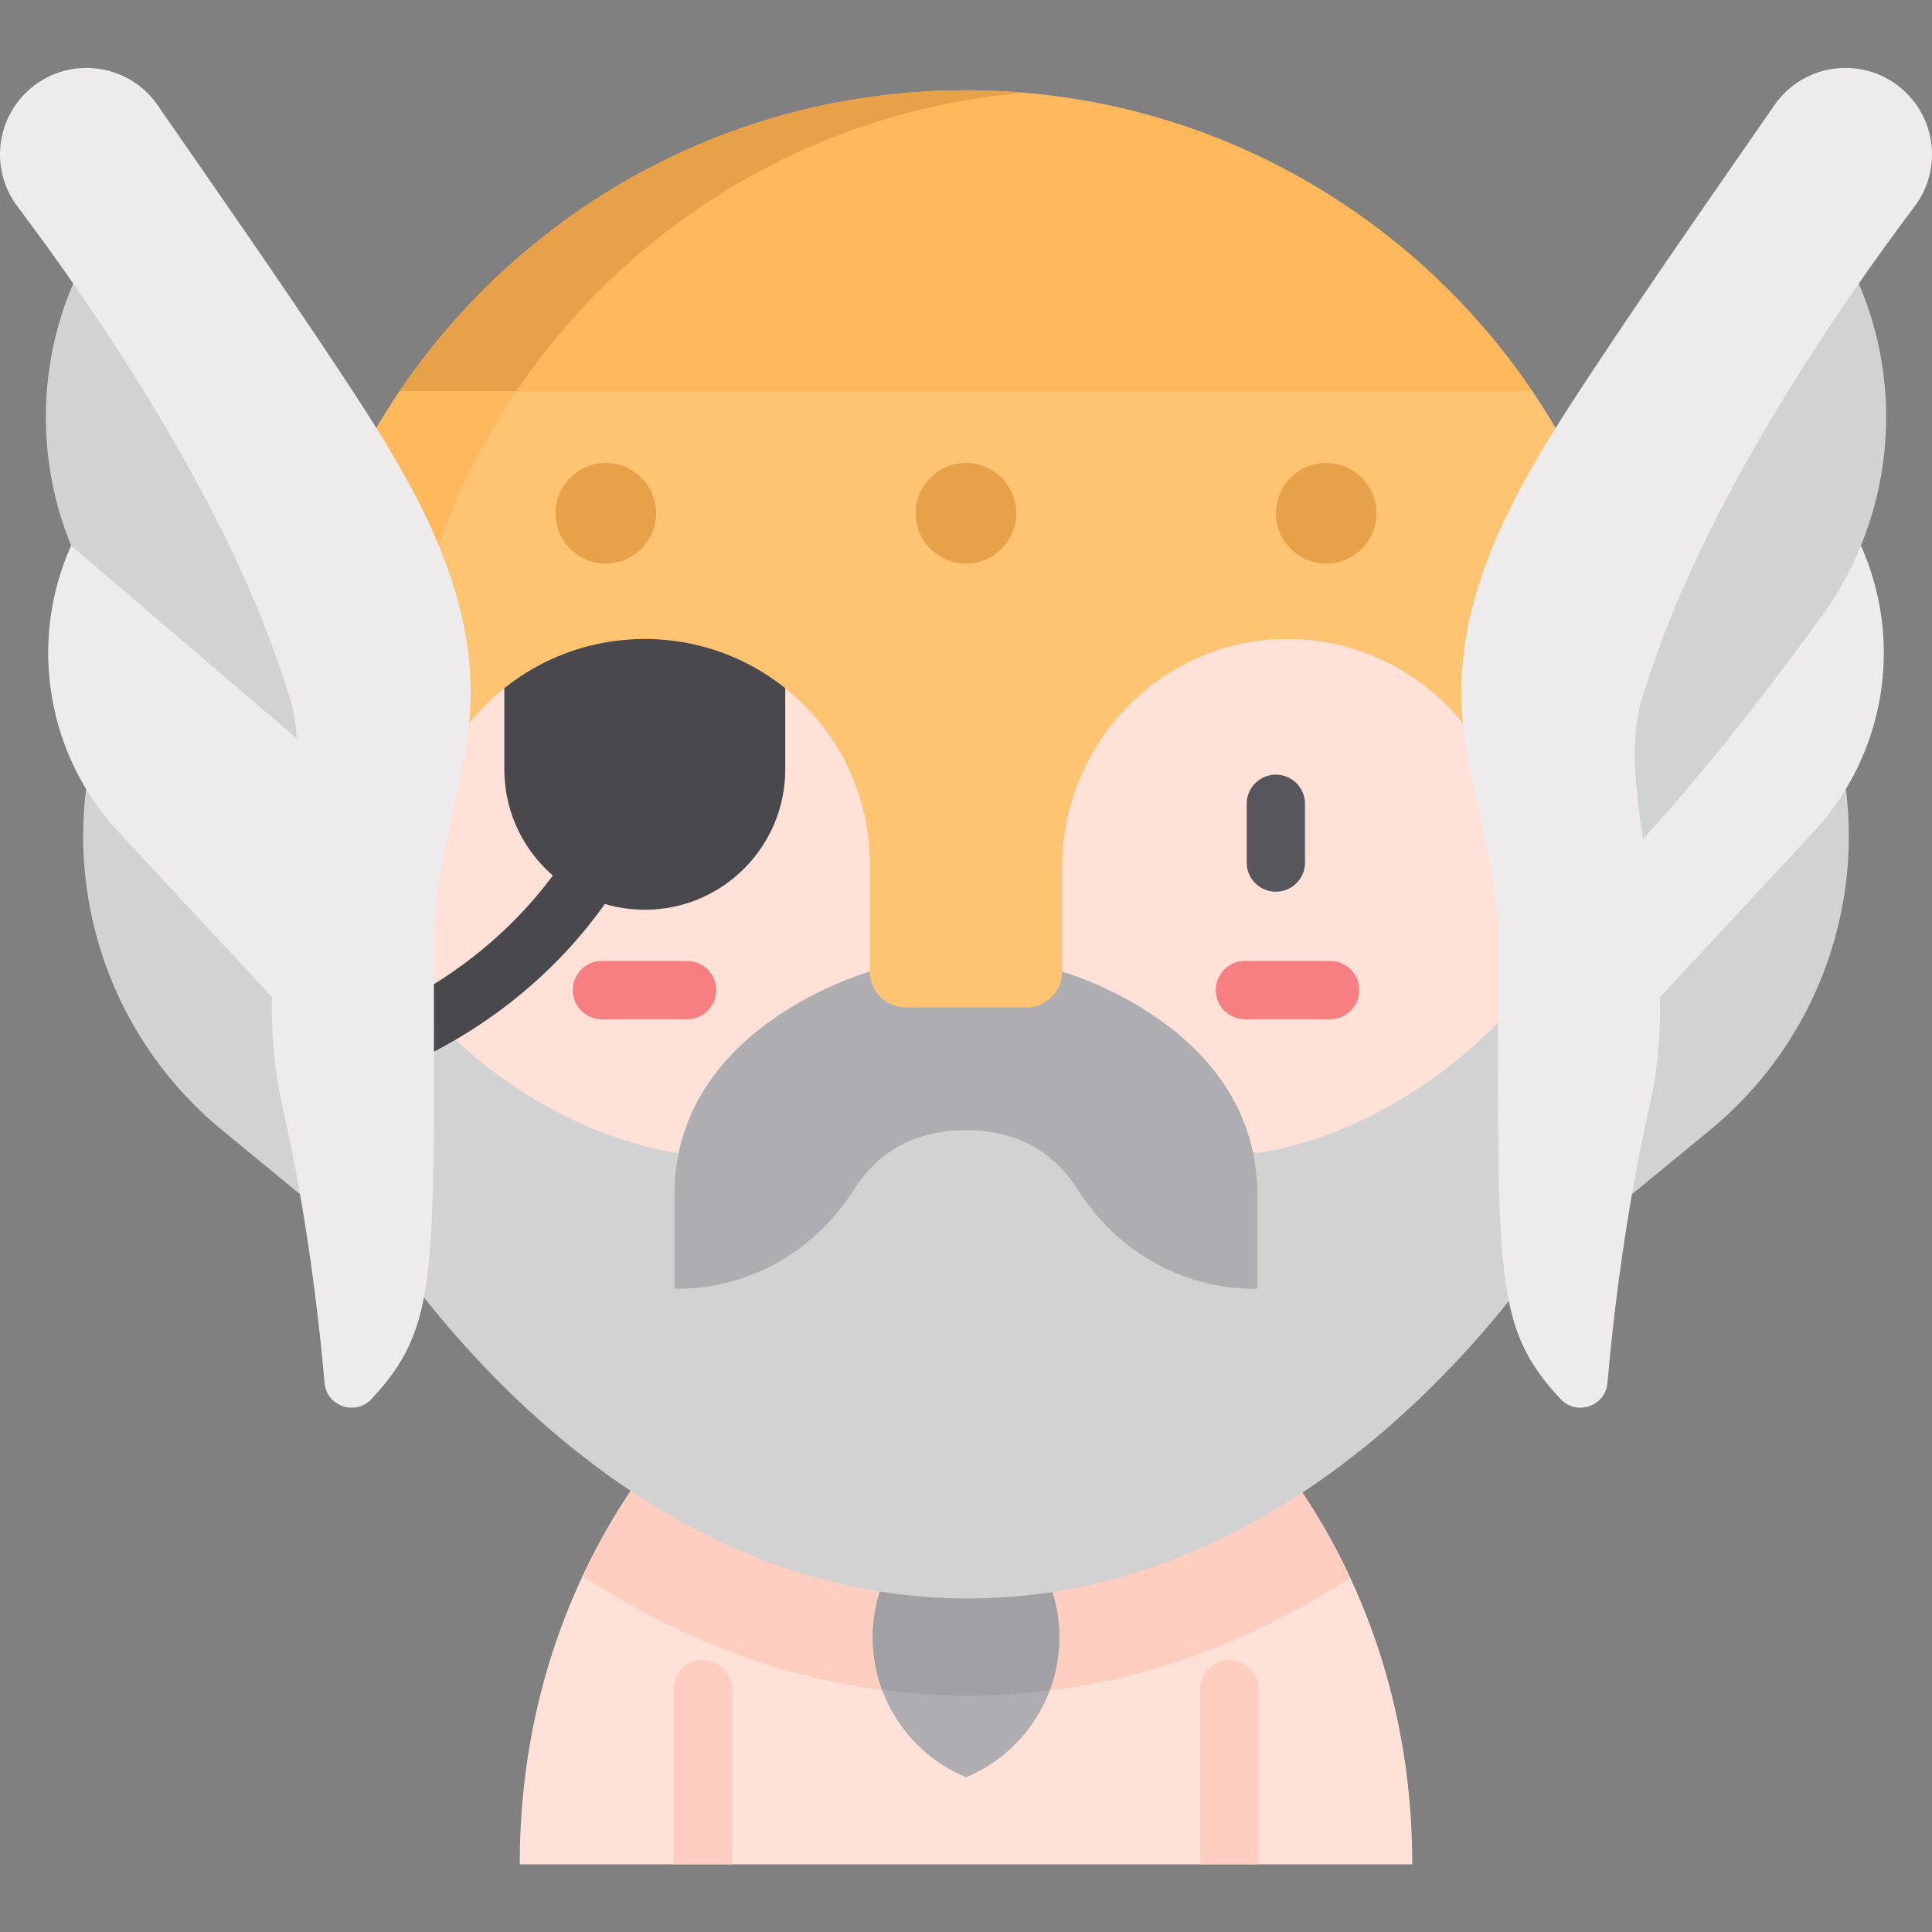 <?xml version="1.0" standalone="no"?><!DOCTYPE svg PUBLIC "-//W3C//DTD SVG 1.1//EN" "http://www.w3.org/Graphics/SVG/1.1/DTD/svg11.dtd"><svg class="icon" width="200px" height="200.00px" viewBox="0 0 1024 1024" version="1.1" xmlns="http://www.w3.org/2000/svg"><rect x="0" y="0" width="1024" height="1024" fill="#808080" stroke="none"/><path d="M651.588 744.39H372.416s-96.946 84.672-96.946 243.742h473.064c0-159.04-96.914-243.718-96.946-243.74z m0 0" fill="#FFE1D7" /><path d="M512.97 898.726c79.9 0 147.79-26.866 202.68-62.46-28.108-60.46-64.04-91.86-64.062-91.876H372.416s-35.554 31.07-63.6 90.9c55.146 36.078 123.53 63.436 204.154 63.436z m0 0" fill="#FFCEC0" /><path d="M512.002 793.632c-29.04 12.118-49.446 40.766-49.446 74.188 0 33.422 20.406 62.08 49.446 74.188 29.04-12.11 49.446-40.766 49.446-74.188 0-33.42-20.406-62.07-49.446-74.188z m0 0" fill="#AEAEB2" /><path d="M636.134 988.132v-92.836c0-8.54 6.914-15.452 15.454-15.452s15.454 6.914 15.454 15.452v92.836z m0 0M356.962 988.132v-92.836c0-8.54 6.922-15.452 15.454-15.452a15.448 15.448 0 0 1 15.454 15.452v92.836z m0 0" fill="#FFCEC0" /><path d="M874.064 419.882c-2.546 96.11-42.546 182.922-105.952 246.29-65.524 65.562-156.086 106.094-256.11 106.094-200.04 0-362.21-162.164-362.21-362.212l140.804-140.796h447.71z m0 0" fill="#FFE1D7" /><path d="M211.838 207.28a363.364 363.364 0 0 1 44.054-53.334C321.416 88.38 411.978 47.852 512.002 47.852c124.914 0 235.046 63.226 300.172 159.43l-299.204 61.984z m0 0" fill="#FFB85C" /><path d="M273.65 207.28a363.364 363.364 0 0 1 44.056-53.334c58.686-58.72 137.46-97.336 225.116-104.76A365.46 365.46 0 0 0 512.002 47.854c-100.024 0-190.58 40.53-256.11 106.1a363.88 363.88 0 0 0-44.054 53.33l301.14 61.984 30.806-6.384z m0 0" fill="#E7A249" /><path d="M907.01 450.914l71.352-32.72a201.634 201.634 0 0 1-72 180.736l-41.376 34.024-43.094-80.102z m0 0M116.994 450.914l-71.352-32.72a201.634 201.634 0 0 0 72 180.736l41.376 34.024 43.094-80.102z m0 0" fill="#D2D2D2" /><path d="M986.314 289.148c22.844 51.102 12.93 110.914-25.194 151.906l-81.228 87.336-45.766-40.772 12.236-78.844z m0 0" fill="#EDEBEC" /><path d="M267.298 317.696v90.046c0 41.118 33.33 74.446 74.446 74.446s74.454-33.328 74.454-74.446v-90.046z m0 0" fill="#48484D" /><path d="M556.338 896.04a80.12 80.12 0 0 0 5.11-28.22c0-33.42-20.406-62.07-49.446-74.18-29.04 12.11-49.446 40.76-49.446 74.18 0 9.828 1.774 19.234 5 27.938 14.68 1.914 29.814 2.968 45.414 2.968 14.876 0 29.336-0.944 43.368-2.686z m0 0" fill="#A1A1A5" /><path d="M512.97 847.22c204.384 0 323.094-209.47 323.094-209.47l-40.132-98.016s-50.79 58.76-129.648 71.516l-153.314-46.296-153.312 46.296c-78.86-12.758-129.648-71.516-129.648-71.516l-40.134 98.016s118.712 209.468 323.094 209.468z m0 0" fill="#D2D2D2" /><path d="M562.83 514.96h-101.796s-103.556 28.72-103.556 117.994v50.124h1.86c38.094 0 72.828-20.25 93.188-52.438 10.772-17.03 28.898-31.616 59.406-31.616s48.632 14.586 59.4 31.616c20.366 32.188 55.1 52.44 93.186 52.44h1.866v-50.126c0-89.274-103.554-117.994-103.554-117.994z m0 0" fill="#AEAEB2" /><path d="M874.212 410.062c0 3.28-0.046 6.562-0.148 9.82l-72.516 38.086c0-32.944-13.35-62.772-34.944-84.36-21.688-21.68-51.704-35.046-84.828-34.928-65.978 0.266-118.806 55.094-118.806 121.062v55.22c0 10.5-8.5 19-19 19H480.042c-10.5 0-19-8.5-19-19v-56.994c0-32.944-13.36-62.772-34.946-84.36-21.594-21.568-51.422-34.928-84.344-34.928-65.876 0-119.29 53.4-119.29 119.288l-70.726-85.484c6.26-60.774 27.548-117.1 60.102-165.202h600.336c39.156 57.86 62.04 127.648 62.04 202.78z m0 0" fill="#FFC471" /><path d="M213.542 372.484c6.264-60.774 27.546-117.108 60.108-165.202h-61.812c-32.562 48.1-53.844 104.428-60.1 165.202l70.718 85.484a118.756 118.756 0 0 1 14.554-57.124z m0 0" fill="#FFB85C" /><path d="M980.916 150.25h-45.664l-113.36 203.828v96.836l48.892-6.11c35-38.514 68.194-81.546 94.68-118.116 37.132-51.266 44.64-118.242 19.734-176.438M43.088 150.25h45.664l113.36 203.828v96.836l-48.892-6.11c-35-38.514-68.194-81.546-94.68-118.116-37.132-51.266-44.64-118.242-19.734-176.438" fill="#D2D2D2" /><path d="M37.69 289.148c-22.852 51.102-12.93 110.914 25.194 151.906l81.228 87.336 45.764-40.772-12.234-78.844z m0 0" fill="#EDEBEC" /><path d="M202.112 568.312a15.468 15.468 0 0 1-14.656-10.546 15.464 15.464 0 0 1 9.71-19.556c0.976-0.328 98.266-34.592 129.742-142.592a15.45 15.45 0 0 1 19.164-10.516 15.452 15.452 0 0 1 10.508 19.164c-36.118 123.938-144.946 161.694-149.562 163.24a15.366 15.366 0 0 1-4.906 0.806z m0 0" fill="#48484D" /><path d="M347.736 272.04c0 14.718-11.93 26.648-26.648 26.648-14.712 0-26.648-11.93-26.648-26.648s11.938-26.65 26.648-26.65c14.72 0 26.648 11.93 26.648 26.65z m0 0M729.564 272.04c0 14.718-11.93 26.648-26.648 26.648s-26.648-11.93-26.648-26.648 11.93-26.65 26.648-26.65 26.648 11.93 26.648 26.65z m0 0M538.65 272.04c0 14.718-11.93 26.648-26.648 26.648s-26.648-11.93-26.648-26.648 11.93-26.65 26.648-26.65 26.648 11.93 26.648 26.65z m0 0" fill="#E7A249" /><path d="M676.228 472.61a15.452 15.452 0 0 1-15.452-15.454v-31.094a15.452 15.452 0 1 1 30.906 0v31.094a15.448 15.448 0 0 1-15.454 15.454z m0 0" fill="#57565C" /><path d="M704.978 540.234h-45.132c-8.532 0-15.454-6.92-15.454-15.452s6.922-15.454 15.454-15.454h45.132c8.532 0 15.454 6.922 15.454 15.454s-6.922 15.452-15.454 15.452z m0 0M364.158 540.234h-45.132c-8.532 0-15.446-6.92-15.446-15.452s6.914-15.454 15.446-15.454h45.132c8.532 0 15.454 6.922 15.454 15.454s-6.922 15.452-15.454 15.452z m0 0" fill="#F77F82" /><path d="M843.798 197.032c31.494-47.602 64.18-94.392 96.688-141.306 15.96-23.03 48.672-26.476 69.086-7.266 17.016 16.016 19.28 42.266 5.22 60.93-39.086 51.86-112.884 158.008-143.22 256.94-19.094 51.264 23.04 130.796 2.634 220.506-12.946 56.9-19.306 112.844-22.228 146.156-1.086 12.468-16.43 17.618-24.944 8.438-35.954-38.766-33-64.852-33-242.946 0-40.578-15.228-77.312-18.844-117.116-6.204-68.486 32.444-129.672 68.608-184.336z m0 0M180.206 197.032C148.712 149.43 116.026 102.64 83.518 55.726 67.558 32.696 34.846 29.25 14.432 48.46c-17.016 16.016-19.28 42.266-5.22 60.93 39.086 51.86 112.884 158.008 143.22 256.94 19.094 51.264-23.04 130.796-2.634 220.506 12.946 56.9 19.306 112.844 22.228 146.156 1.094 12.468 16.436 17.618 24.944 8.438 35.954-38.766 33-64.852 33-242.946 0-40.578 15.236-77.312 18.844-117.116 6.212-68.486-32.444-129.672-68.608-184.336z m0 0" fill="#EDEBEC" /></svg>